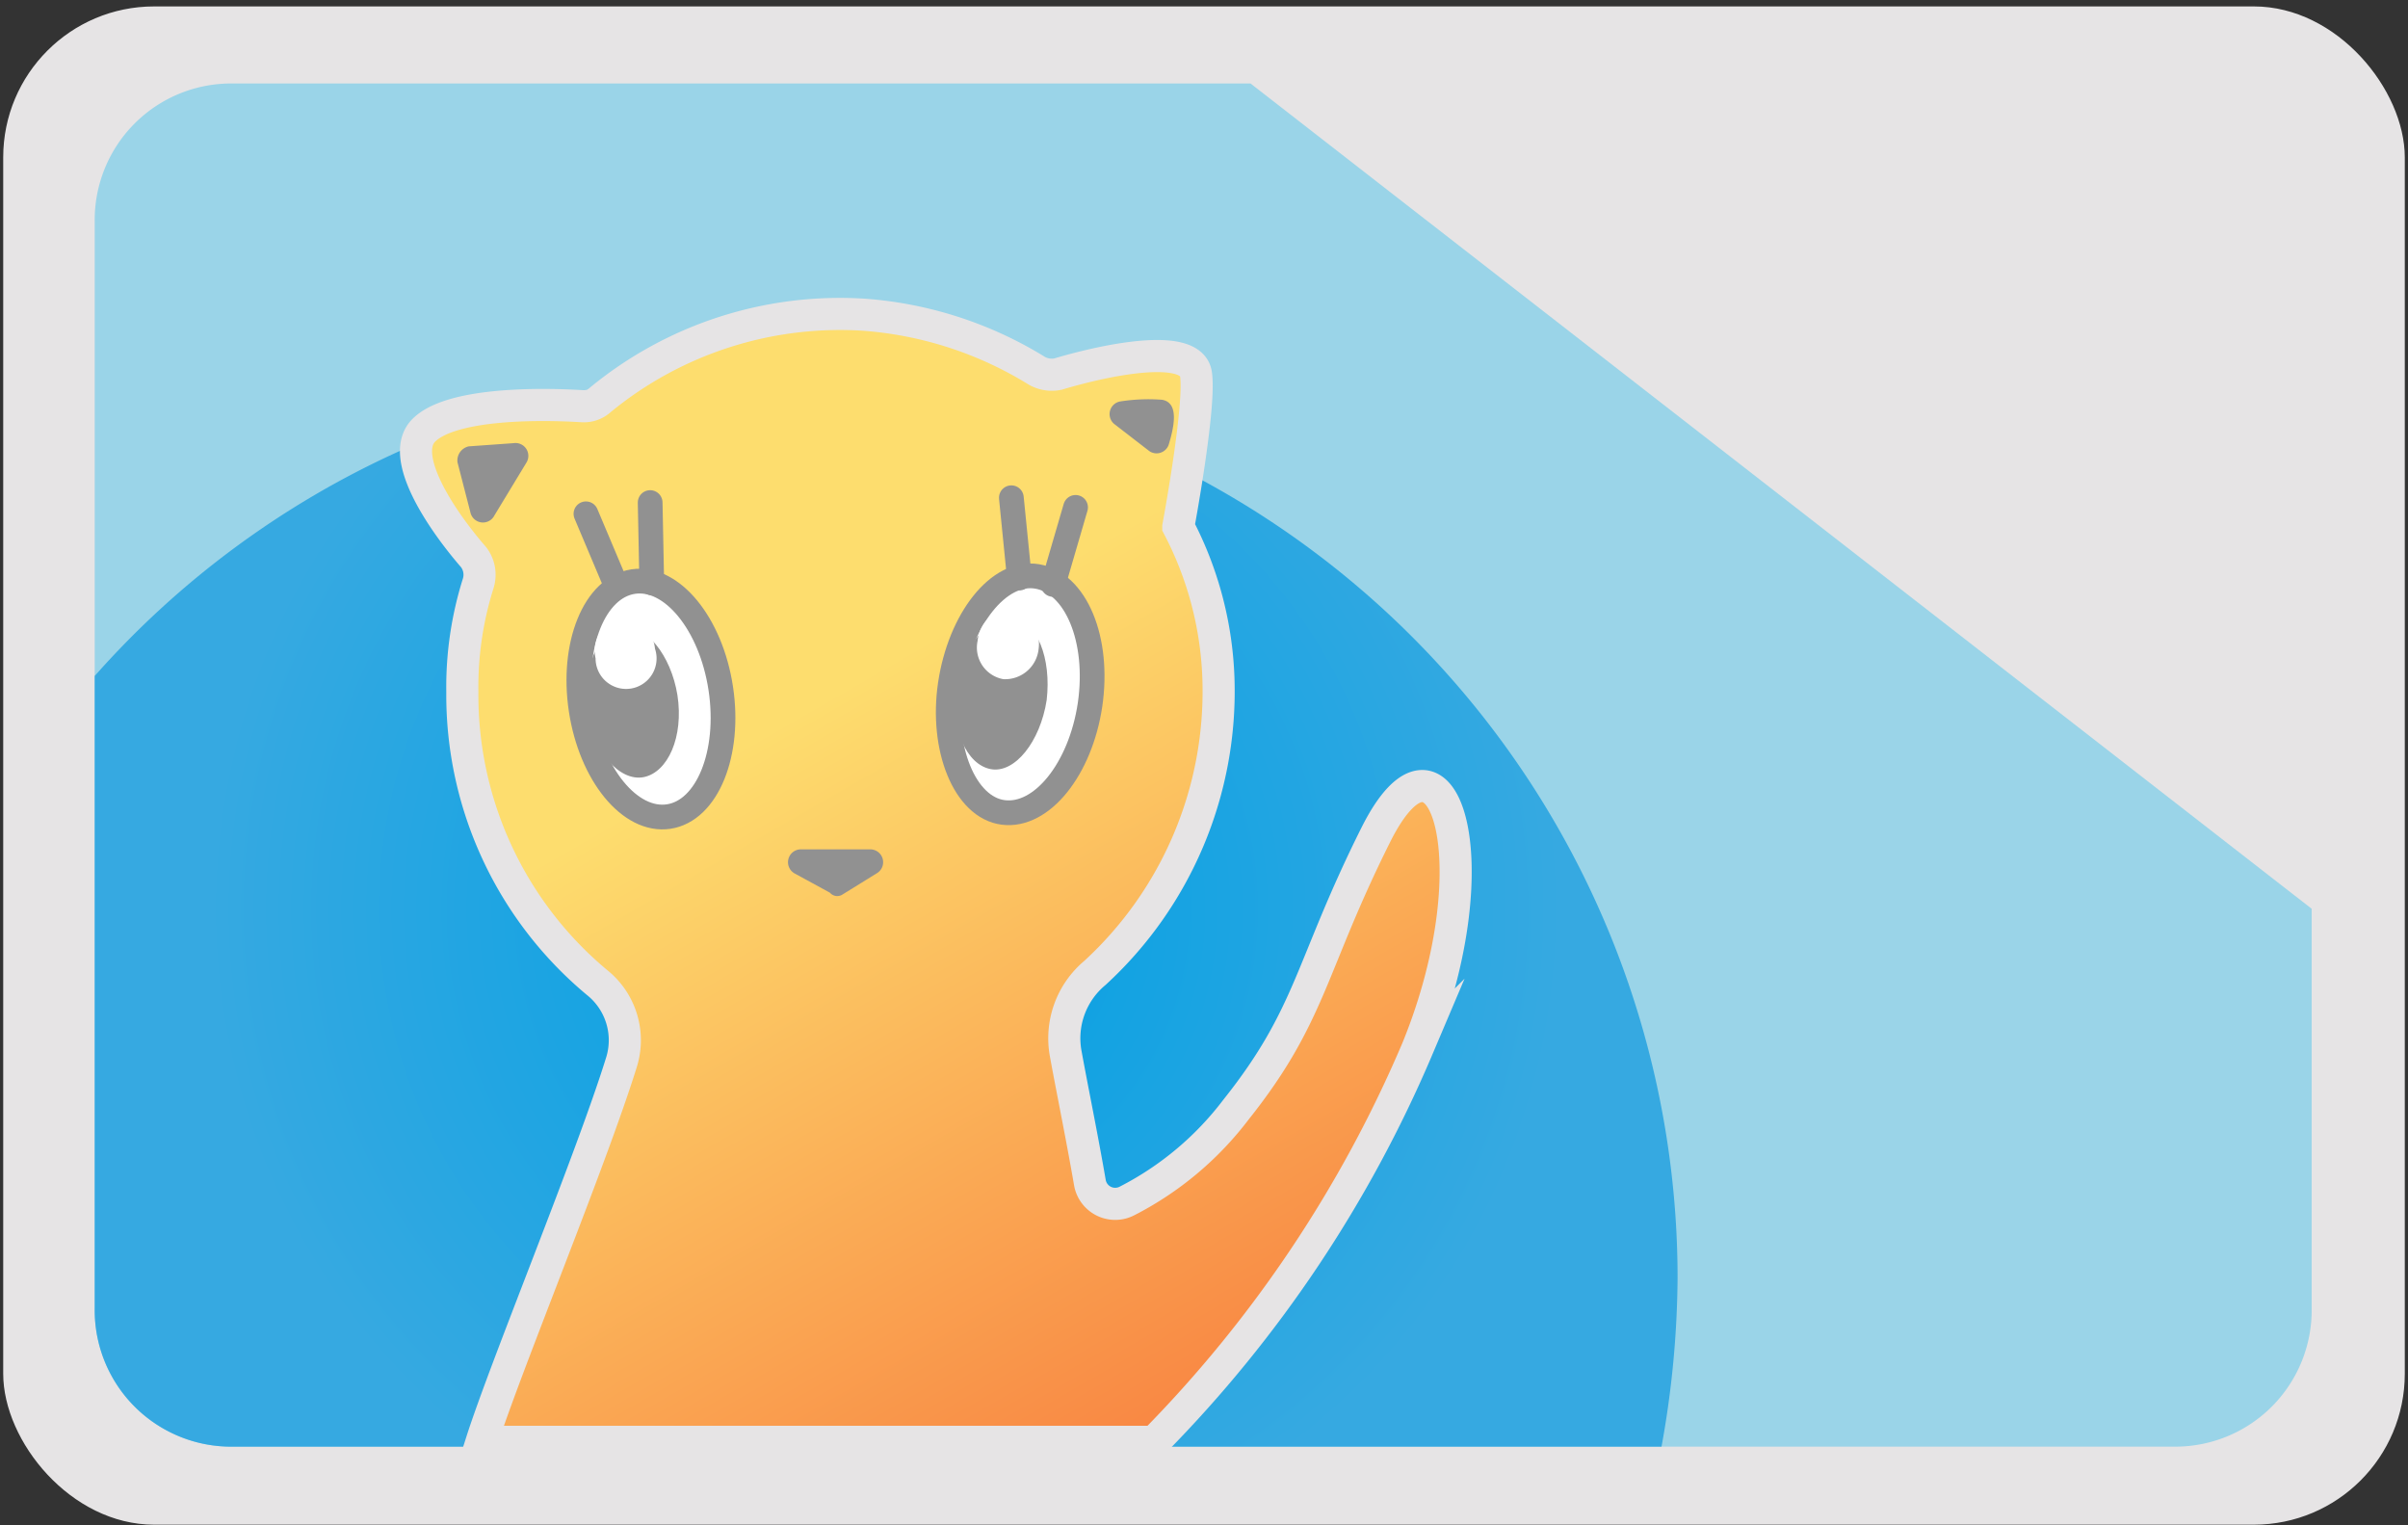 <svg xmlns="http://www.w3.org/2000/svg" xmlns:xlink="http://www.w3.org/1999/xlink" viewBox="0 0 150 95"><rect x="0" y="0" width="150" height="95" fill="#333333" stroke="none"/><defs><style>.cls-1{fill:#e6e4e5;}.cls-2{fill:#9ad4e8;}.cls-3{fill:url(#radial-gradient);}.cls-4{stroke:#e6e4e5;stroke-width:2px;fill:url(#linear-gradient);}.cls-4,.cls-6{stroke-miterlimit:10;}.cls-5{fill:#919191;}.cls-6,.cls-7{fill:#fff;}.cls-6,.cls-8{stroke:#919191;stroke-width:1.54px;}.cls-8{fill:none;stroke-linecap:round;stroke-linejoin:round;}</style><radialGradient id="radial-gradient" cx="55.19" cy="56.63" r="42.12" gradientUnits="userSpaceOnUse"><stop offset="0" stop-color="#009fe3"/><stop offset="1" stop-color="#36a9e1"/></radialGradient><linearGradient id="linear-gradient" x1="-1003.78" y1="103.34" x2="-970.99" y2="46.34" gradientTransform="matrix(-1, 0, 0, 1, -924.53, 0)" gradientUnits="userSpaceOnUse"><stop offset="0.17" stop-color="#f87f3f"/><stop offset="1" stop-color="#fddd6e"/></linearGradient></defs><g id="nimoca"><rect class="cls-1" x="0.2" y="0.4" width="149.6" height="94.56" rx="9.4"/><path class="cls-2" d="M77.9,5.2H14.5a8.5,8.5,0,0,0-8.6,8.6V81.5a8.5,8.5,0,0,0,8.6,8.6h121a8.5,8.5,0,0,0,8.5-8.6V56.6Z"/><path class="cls-3" d="M48,23.1a56.3,56.3,0,0,0-42.1,19V81.5a8.5,8.5,0,0,0,8.6,8.6h89a60.3,60.3,0,0,0,1-10.5A56.5,56.5,0,0,0,48,23.1Z"/><path class="cls-4" d="M71.9,89.8H30c1.5-4.7,6.8-17.5,8.7-23.6a4.6,4.6,0,0,0-1.5-5,23.3,23.3,0,0,1-8.4-18.1,21.5,21.5,0,0,1,1-6.8,1.8,1.8,0,0,0-.3-1.6c-2-2.3-4.7-6.3-3.1-7.9s6.6-1.7,9.9-1.5a1.5,1.5,0,0,0,1.1-.4,23.5,23.5,0,0,1,16.4-5.3,23.8,23.8,0,0,1,10.8,3.5,1.9,1.9,0,0,0,1.3.2c3-.9,8.3-2,8.6,0s-1.1,9.5-1.1,9.5h0a22,22,0,0,1,2.5,9.5,23.8,23.8,0,0,1-7.7,18.3,5.3,5.3,0,0,0-1.8,5.1c.4,2.2,1,5.1,1.5,8a1.6,1.6,0,0,0,2.3,1.1A19.9,19.9,0,0,0,77,69.1c4.7-5.9,4.6-8.9,8.7-17.1s7.4,1.5,2.6,13.3A78.7,78.7,0,0,1,71.9,89.8Z"/><path class="cls-5" d="M71.6,28.1a.8.8,0,0,0,1.2-.4c.3-1,.7-2.6-.4-2.8a11.3,11.3,0,0,0-2.6.1.8.8,0,0,0-.4,1.4Z"/><path class="cls-5" d="M32,27.6l-2.8.2a.9.9,0,0,0-.7,1l.8,3.1a.8.8,0,0,0,1.5.2l2-3.3A.8.8,0,0,0,32,27.6Z"/><path class="cls-6" d="M67.9,43.9c.6-4.1-.9-7.6-3.3-8s-4.8,2.7-5.4,6.7.9,7.7,3.3,8S67.3,47.9,67.9,43.9Z"/><path class="cls-5" d="M65.2,43.6c.3-2.6-.6-4.9-2.1-5.1s-3.1,1.7-3.5,4.3.6,4.8,2.1,5.1S64.8,46.2,65.2,43.6Z"/><path class="cls-7" d="M64.7,40.4a2.3,2.3,0,0,0-1.6-2.5,2.2,2.2,0,0,0-2.2,2,2,2,0,0,0,1.6,2.4A2.1,2.1,0,0,0,64.7,40.4Z"/><line class="cls-8" x1="67" y1="31.6" x2="65.6" y2="36.4"/><line class="cls-8" x1="63" y1="31" x2="63.5" y2="36"/><path class="cls-5" d="M51.7,55.6l-2.2-1.2a.8.8,0,0,1,.4-1.5h4.3a.8.8,0,0,1,.4,1.5l-2.1,1.3A.6.6,0,0,1,51.7,55.6Z"/><ellipse class="cls-6" cx="40.6" cy="43.5" rx="4.4" ry="7.4" transform="translate(-6.1 6.6) rotate(-8.6)"/><path class="cls-5" d="M42.2,43.3c-.4-2.5-2-4.5-3.5-4.2s-2.4,2.5-2.1,5.1,2,4.5,3.5,4.2S42.6,45.9,42.2,43.3Z"/><path class="cls-7" d="M40.8,40.4a2.1,2.1,0,0,0-2.2-1.9A2.1,2.1,0,0,0,37.1,41a1.9,1.9,0,1,0,3.7-.6Z"/><line class="cls-8" x1="40.5" y1="31.3" x2="40.6" y2="36.3"/><line class="cls-8" x1="36.5" y1="32" x2="38.4" y2="36.5"/></g></svg>